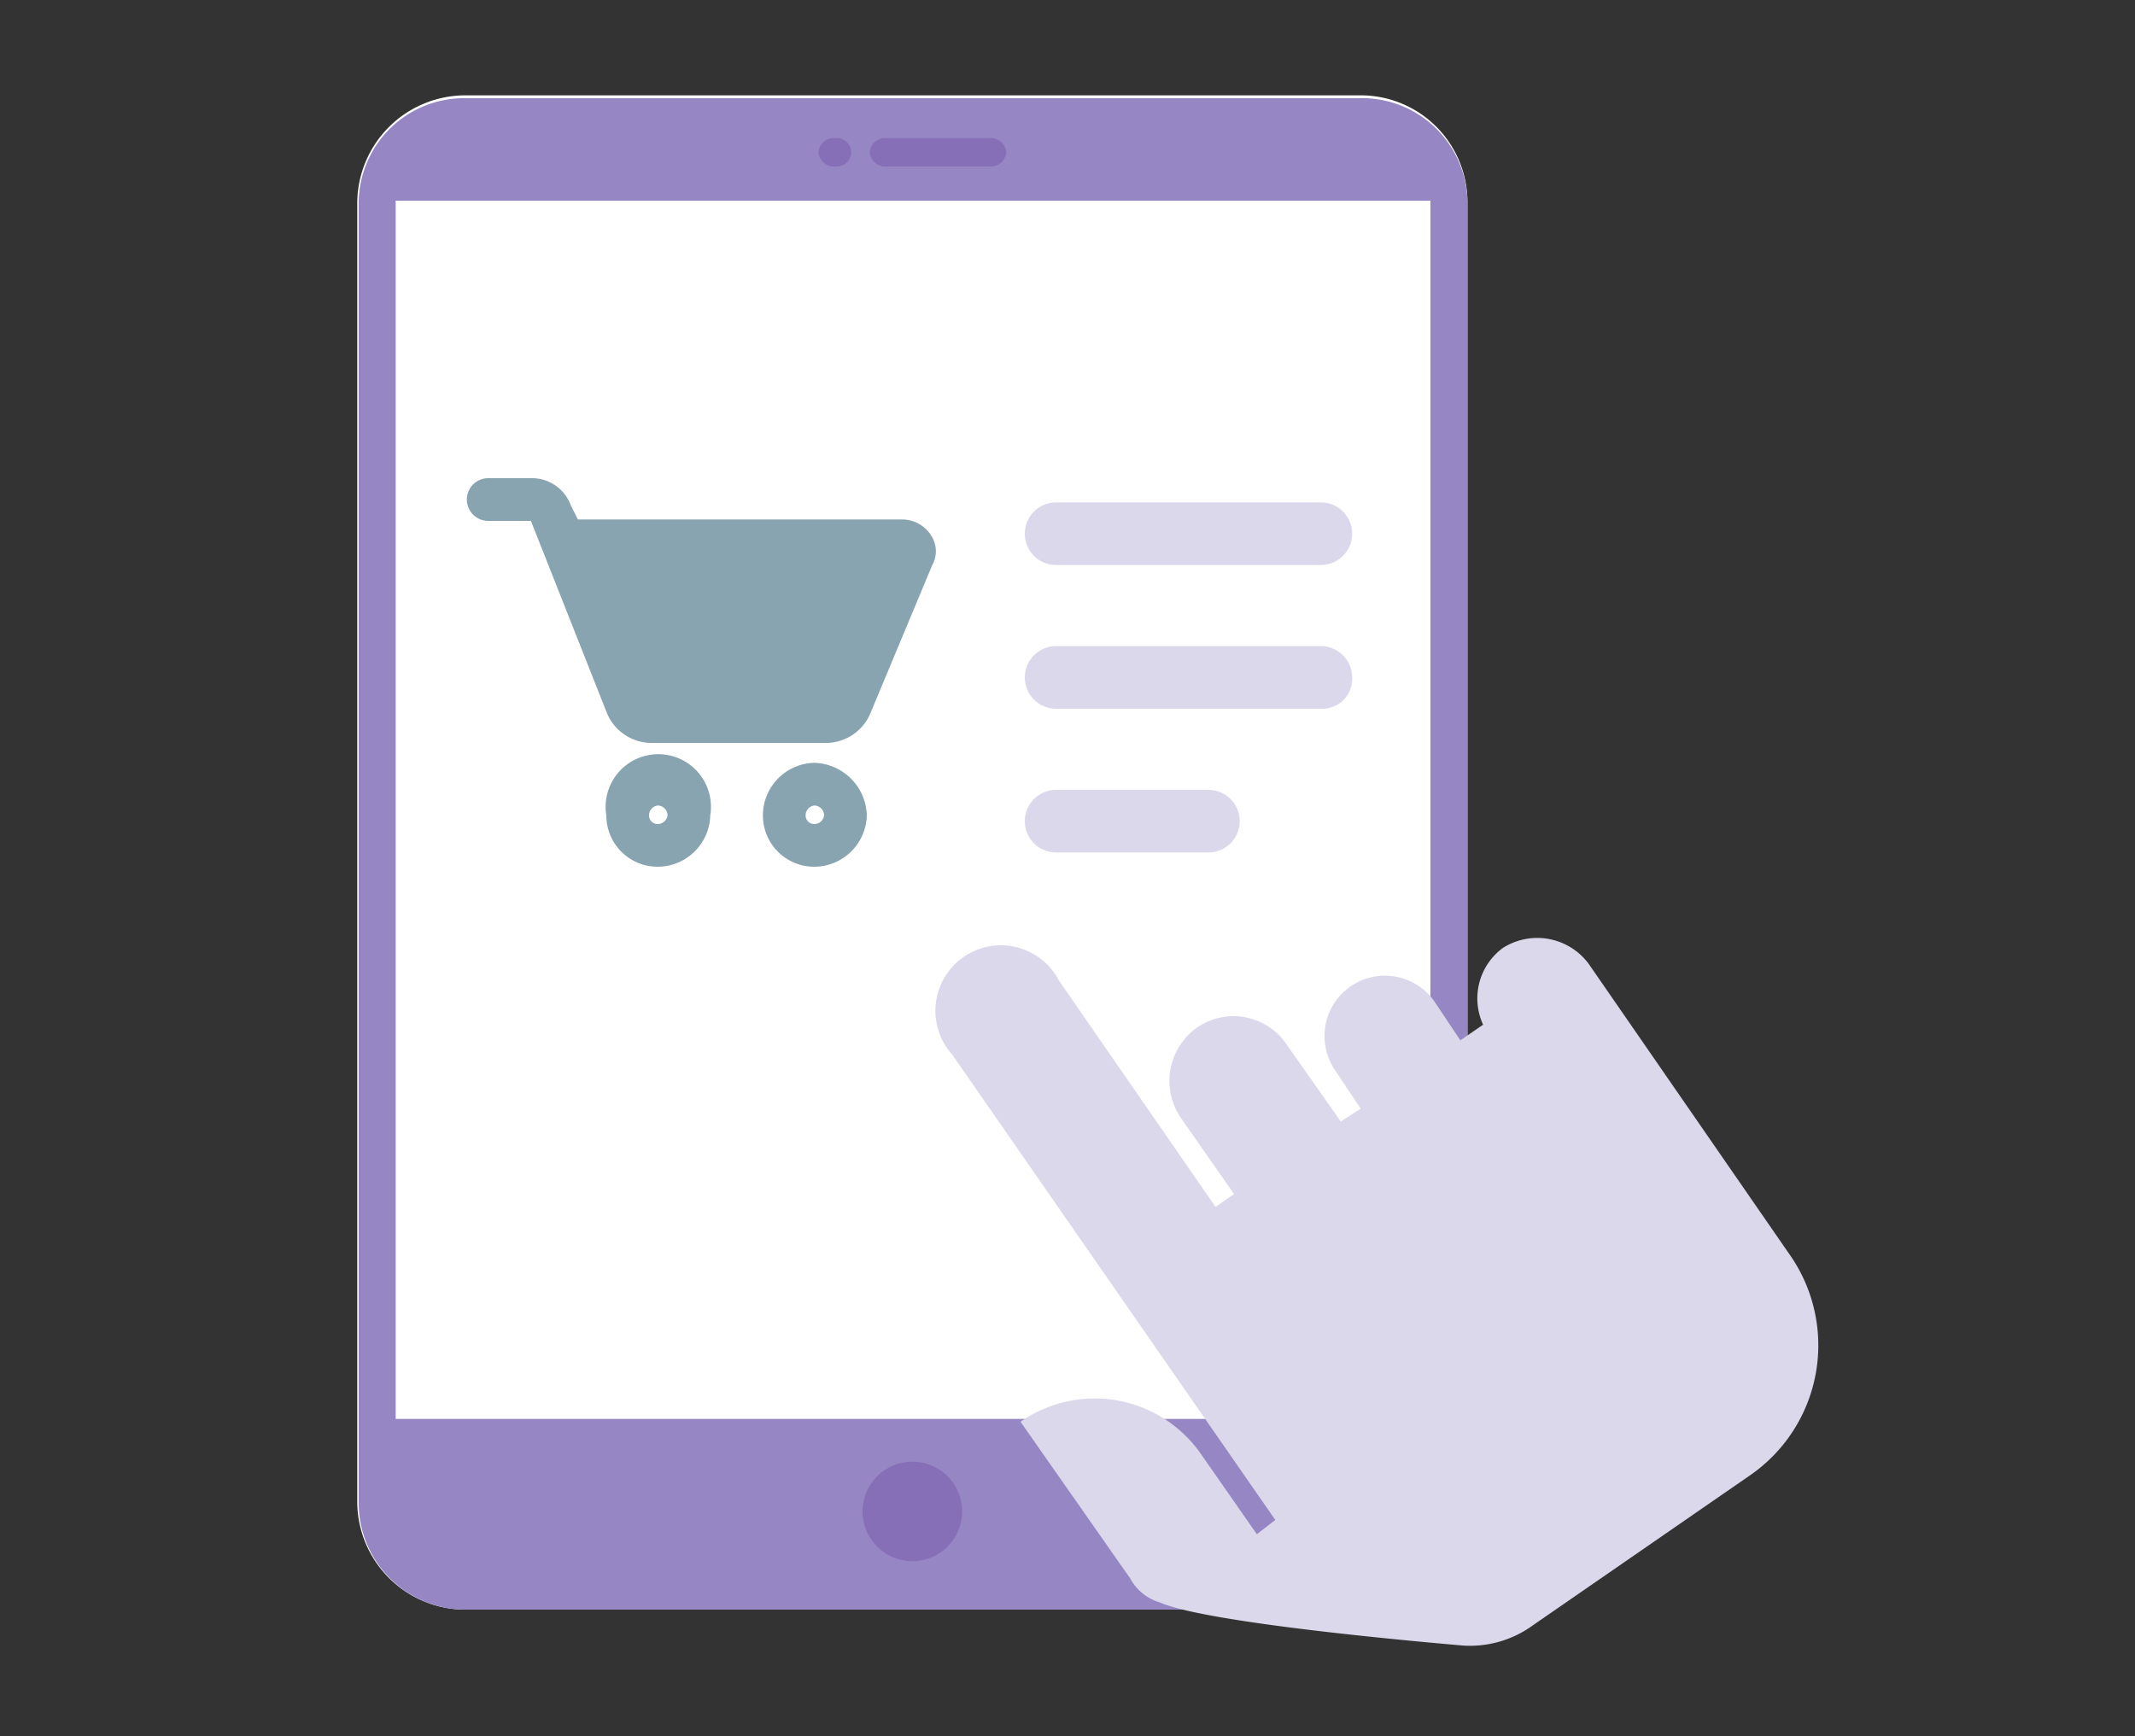 <svg id="Layer_1" data-name="Layer 1" xmlns="http://www.w3.org/2000/svg" viewBox="0 0 150 122"><rect x="0" y="0" width="150" height="122" fill="#333333" stroke="none"/><defs><style>.cls-1{fill:#fff;}.cls-2{fill:#9786c4;}.cls-3{fill:#876fb7;}.cls-4{fill:#dbd8eb;}.cls-5{fill:#87a4b0;}</style></defs><title>icons</title><g id="Shape"><path class="cls-1" d="M95.5,113.1H32.7a7.6,7.6,0,0,1-7.6-7.6V14.2a7.6,7.6,0,0,1,7.6-7.5H95.5a7.5,7.5,0,0,1,7.6,7.5v91.3A7.6,7.6,0,0,1,95.5,113.1Z"/></g><g id="Shape-2" data-name="Shape"><path class="cls-2" d="M103.1,14.3v91.3a7.6,7.6,0,0,1-7.6,7.5H32.7a7.5,7.5,0,0,1-7.5-7.5V14.3a7.4,7.4,0,0,1,7.5-7.4H95.5A7.4,7.4,0,0,1,103.1,14.3Z"/></g><g id="Oval"><circle class="cls-3" cx="64.1" cy="106.2" r="3.5"/></g><path class="cls-3" d="M69.7,11.7H62.1a1.1,1.1,0,0,1-1-1,1.1,1.1,0,0,1,1-1h7.6a1.1,1.1,0,0,1,1,1A1.1,1.1,0,0,1,69.7,11.7Z"/><path class="cls-3" d="M58.8,11.7h-.3a1.1,1.1,0,0,1-1-1,1.1,1.1,0,0,1,1-1h.3a1,1,0,0,1,0,2Z"/><g id="Rectangle-path"><rect class="cls-1" x="27.8" y="14.1" width="72.7" height="85.6"/></g><g id="Shape-3" data-name="Shape"><path class="cls-4" d="M111.6,67.7l14.1,20.4a11.1,11.1,0,0,1-2.8,15.6l-15.2,10.5a7.5,7.5,0,0,1-5.2,1.4c-5.7-.5-18-1.7-21-3h0a3.5,3.5,0,0,1-2.1-1.7l-7.7-11a9.1,9.1,0,0,1,12.7,2.3l3.9,5.6,1.3-1L66.9,74.1a4.6,4.6,0,1,1,7.5-5.2l11,15.9,1.3-.9L83,78.6a4.6,4.6,0,0,1,1.1-6.4,4.5,4.5,0,0,1,6.3,1.2l3.8,5.4,1.4-.9-1.8-2.7a4.2,4.2,0,0,1,7-4.8h0l1.8,2.7,1.6-1.1a4.4,4.4,0,0,1,1.4-5.4A4.5,4.5,0,0,1,111.6,67.7Z"/></g><g id="Shape-4" data-name="Shape"><path class="cls-5" d="M65.4,37.6a2.4,2.4,0,0,0-2-1.1H40.6l-.5-1a2.9,2.9,0,0,0-2.7-1.9H34.3a1.5,1.5,0,0,0,0,3h3L42.6,50a3.4,3.4,0,0,0,3.3,2.2h12A3.4,3.4,0,0,0,61.2,50l4.3-10.3A2,2,0,0,0,65.4,37.6Z"/></g><g id="Shape-5" data-name="Shape"><path class="cls-5" d="M46.2,60.9a3.6,3.6,0,0,1-3.6-3.6,3.7,3.7,0,1,1,7.3,0A3.7,3.7,0,0,1,46.2,60.9Zm0-4.3a.7.7,0,0,0-.6.7.6.6,0,0,0,.6.6.7.7,0,0,0,.7-.6A.7.7,0,0,0,46.2,56.6Z"/></g><g id="Shape-6" data-name="Shape"><path class="cls-5" d="M57.2,60.9a3.6,3.6,0,0,1-3.6-3.6,3.7,3.7,0,0,1,3.6-3.7,3.8,3.8,0,0,1,3.7,3.7A3.7,3.7,0,0,1,57.2,60.9Zm0-4.3a.7.7,0,0,0-.6.7.6.6,0,0,0,.6.6.7.7,0,0,0,.7-.6A.7.7,0,0,0,57.2,56.6Z"/></g><g id="Shape-7" data-name="Shape"><path class="cls-4" d="M92.8,39.7H74.2A2.2,2.2,0,0,1,72,37.5a2.2,2.2,0,0,1,2.2-2.2H92.8a2.2,2.2,0,1,1,0,4.4Z"/></g><g id="Shape-8" data-name="Shape"><path class="cls-4" d="M92.8,49.8H74.2A2.2,2.2,0,0,1,72,47.6a2.2,2.2,0,0,1,2.2-2.2H92.8A2.2,2.2,0,0,1,95,47.6,2.1,2.1,0,0,1,92.8,49.8Z"/></g><g id="Shape-9" data-name="Shape"><path class="cls-4" d="M84.9,59.9H74.2a2.2,2.2,0,0,1,0-4.4H84.9a2.2,2.2,0,0,1,0,4.4Z"/></g></svg>